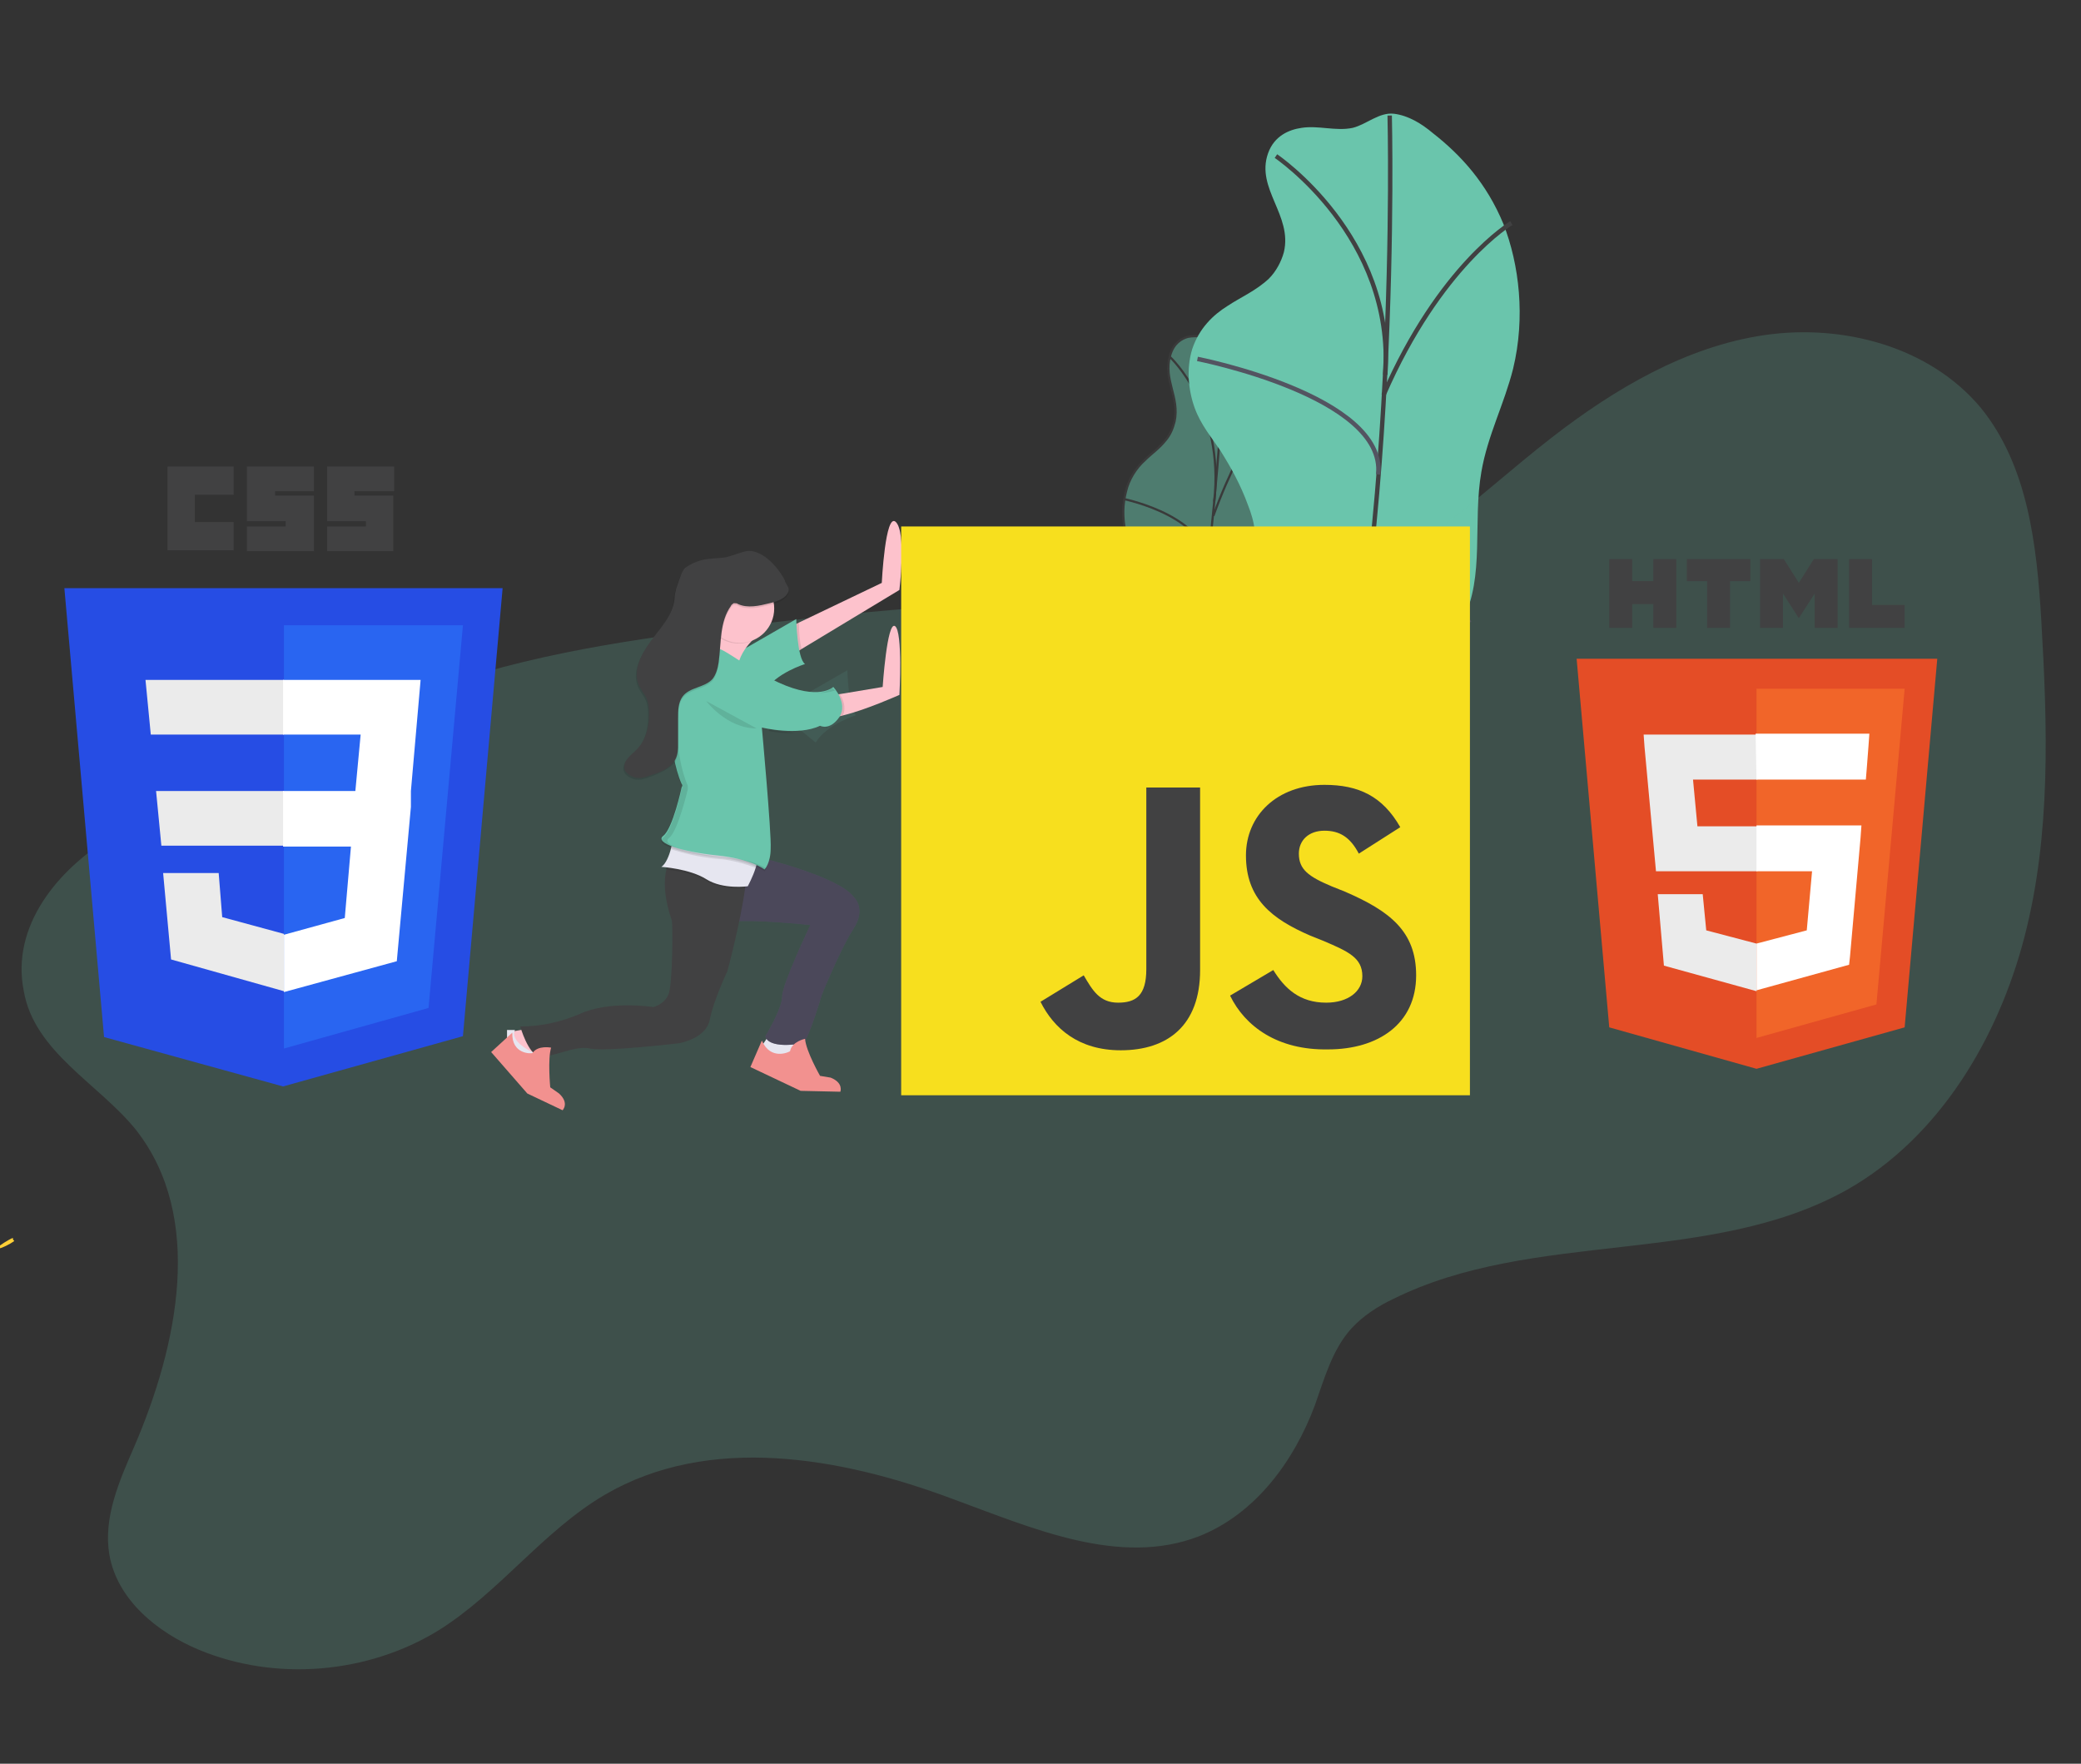 <?xml version="1.0" encoding="utf-8"?>
<!-- Generator: Adobe Illustrator 24.1.1, SVG Export Plug-In . SVG Version: 6.00 Build 0)  -->
<svg version="1.1" id="Layer_1" xmlns="http://www.w3.org/2000/svg" xmlns:xlink="http://www.w3.org/1999/xlink" x="0px" y="0px"
	 viewBox="0 0 236 200" style="enable-background:new 0 0 236 200;" xml:space="preserve">
<rect x="0" y="0" width="236" height="200" fill="#333333" stroke="none"/>
<style type="text/css">
	.st0{opacity:0.5;}
	.st1{fill:#6AC5AC;stroke:#414142;stroke-width:0.25;stroke-miterlimit:10;}
	.st2{fill:#6AC5AC;}
	.st3{opacity:0.2;fill:#6AC5AC;enable-background:new    ;}
	.st4{fill:none;stroke:#414142;stroke-width:0.5;stroke-miterlimit:10;}
	.st5{fill:none;stroke:#535461;stroke-width:0.5;stroke-miterlimit:10;}
	.st6{fill:none;stroke:#535461;stroke-width:0.25;stroke-miterlimit:10;}
	.st7{fill:#FFD037;}
	.st8{fill:#E6E6F0;}
	.st9{fill:#FDC2CC;}
	.st10{fill:#565171;}
	.st11{opacity:0.49;fill:#414142;enable-background:new    ;}
	.st12{fill:#414142;}
	.st13{opacity:0.1;enable-background:new    ;}
	.st14{opacity:0.1;fill:#6AC5AC;enable-background:new    ;}
	.st15{fill:#F2918F;}
	.st16{opacity:0.1;}
	.st17{fill:#714B4F;}
	.st18{fill:#E44D26;}
	.st19{fill:#F16529;}
	.st20{fill:#EBEBEB;}
	.st21{fill:#FFFFFF;}
	.st22{fill:#264DE4;}
	.st23{fill:#2965F1;}
	.st24{fill:#F7DF1E;}
</style>
<g class="st0">
	<path class="st1" d="M134.7,38.2c-0.7,0.2-1.6,0.7-2,2.1c-0.8,2.8,1.1,4.7,0.5,7.5c-0.2,0.8-0.5,1.5-1,2.1c-0.8,1-1.6,1.5-2.4,2.3
		c-1,0.9-1.8,2.2-2.1,3.5c-0.4,1.5-0.4,3-0.1,4.5c0.3,1.3,0.8,2.2,1.2,3.2c0.5,1.3,1,2.6,1.3,4c0.2,0.7,0.3,1.4,0.3,2
		c0,0.9-0.1,1.8-0.2,2.7l-1.2,8.2c-0.2,1.1-0.3,2.2-0.3,3.2c0,1.1,0.1,2.2,0.4,3.2c0.4,2.2,0.9,4.4,1.8,5.6c0.9,1.1,2.6,0.7,3.5-1.6
		c0.9-2.2,1-5.2,1.8-7.6c1.3-3.7,3.9-4.2,5.3-7.8c1.4-3.4,1-7.6,1.7-11.5c0.5-2.8,1.6-5.3,2.2-8.1c0.9-4,0.8-8.1,0.1-11.2
		c-0.6-2.5-1.8-4.8-3.5-6.7c-0.6-0.7-1.3-1.3-2-1.3c-0.8-0.1-1.5,1-2.3,1.3C136.6,38.3,135.7,38,134.7,38.2z"/>
	<path class="st1" d="M139.1,36.9c0,0-1.4,35.4-7.2,56.2"/>
	<path class="st1" d="M132.7,40.5c0,0,6.2,5.7,5,16.4"/>
	<path class="st1" d="M127.5,56.6c0,0,10.2,2.1,9.4,8.2"/>
	<path class="st1" d="M145.4,44.7c0,0-4.1,3.6-7.8,13.8"/>
	<path class="st1" d="M141.3,75.6c0,0-2.8,2.2-5.1-5.5"/>
	<path class="st1" d="M129.2,80.2c0,0,5.7-0.7,6.3-4.3"/>
</g>
<path class="st2" d="M147.6,14.5c-1.4,0.2-3.1,0.9-3.8,2.9c-1.4,4,2.8,7,1.8,11.2c-0.3,1.1-0.9,2.2-1.7,3c-1.5,1.4-3.2,2.1-4.7,3.1
	c-1.6,1-3.2,2.5-4,4.9c-0.7,2.3-0.4,4.8,0.3,6.7s1.9,3.3,2.9,4.8c1.2,1.9,2.3,3.9,3.1,6.1c0.4,1,0.7,2,0.8,3c0.1,1.3,0,2.6-0.2,4
	l-1.5,11.9c-0.2,1.6-0.4,3.2-0.3,4.7c0.1,1.8,0.6,3.3,1.2,4.8c1.1,3.2,2.3,6.6,4.4,8.4c2.1,1.8,5.4,1.4,7.1-1.9
	c1.7-3.2,1.4-7.5,2.8-10.9c2.3-5.3,7.6-5.8,10.1-10.9c2.5-4.9,1.1-11.1,2.1-16.8c0.7-4.1,2.6-7.7,3.6-11.7
	c1.4-5.8,0.7-11.8-1.1-16.4c-1.9-4.6-4.8-7.8-8-10.3c-1.3-1.1-2.8-2-4.4-2.2c-1.7-0.2-3.1,1.2-4.7,1.6
	C151.5,14.9,149.5,14.2,147.6,14.5z"/>
<path class="st3" d="M15.4,128.1c7.8,9.9,4.8,24.4-0.2,36c-1.7,3.9-3.5,8-2.8,12.2c0.9,5.1,5.4,8.8,10.2,10.8
	c8.7,3.6,19.1,2.7,27.1-2.2c6.9-4.3,11.9-11.3,18.9-15.4c11.8-6.9,26.7-4.3,39.5,0.5c9,3.3,18.9,7.7,27.9,4.2
	c6.3-2.5,10.7-8.4,13.1-14.8c1.1-3.1,2-6.4,4.2-8.8c1.3-1.4,3-2.5,4.7-3.3c15.9-7.9,36-3.7,51.5-12.4c10.4-5.9,17.1-17.1,20.1-28.7
	s2.6-23.8,1.9-35.8c-0.5-8.5-1.5-17.6-6.9-24.2c-5.8-6.9-15.6-9.5-24.5-8.2s-17,6.1-24.1,11.6c-8.9,6.9-17.1,15.6-28.1,18.4
	c-7.4,1.9-15.3,0.9-22.9,0.5c-12.8-0.6-25.6,0.7-38.4,2.2c-12.2,1.4-24.5,3-36.1,6.9c-8.2,2.8-14.8,7.9-22.6,11.5
	c-5.1,2.3-10.6,3-15.4,5.9c-5.9,3.6-11.3,10-9.8,17.4C3.9,119.3,11.2,122.9,15.4,128.1z"/>
<path class="st4" d="M157.6,13.1c0,0,1.3,51.9-8.2,82"/>
<path class="st4" d="M144.7,17.7c0,0,13.5,9.1,12.4,24.8"/>
<path class="st5" d="M135.8,40.7c0,0,21.4,4.2,20.5,13.1"/>
<path class="st4" d="M171.4,25.3c0,0-8.1,4.8-14.5,19.5"/>
<path class="st6" d="M166.8,70.4c0,0-5.6,2.9-11.2-8.7"/>
<path class="st6" d="M142.2,75.6c0,0,11.8-0.4,12.5-5.7"/>
<path class="st7" d="M1.2,141c-0.7,0.4-1.4,0.7-1.4,0.5c-0.1-0.1,0.5-0.5,1.2-0.9s0.4-0.1,0.5,0C1.5,140.7,1.9,140.6,1.2,141z"/>
<path class="st8" d="M87.2,117.4l-0.8,1.2c0,0,0.9,1.2,1,1.3s2.6-0.1,2.6-0.1l0.2-0.9l-0.4-1L87.2,117.4z"/>
<polygon class="st9" points="59.6,116.7 57.9,117 59,119 60.1,119.6 61.1,120.3 61.4,119.5 60.7,118 "/>
<path class="st10" d="M86.4,97.3c0,0,8.7,2.1,10.4,4.4c0,0,1.5,1.3,0,3.6c-1.5,2.3-3.6,7.5-3.6,7.5s-1.5,5.1-2.1,5.4s-4,0.7-4.3-0.7
	c0,0,1.9-3.1,1.9-4.5s3.2-8.1,3.2-8.1s-7.3-0.8-9.6-0.3C80,105.1,83.4,96.5,86.4,97.3z"/>
<path class="st11" d="M86.4,97.3c0,0,8.7,2.1,10.4,4.4c0,0,1.5,1.3,0,3.6c-1.5,2.3-3.6,7.5-3.6,7.5s-1.5,5.1-2.1,5.4s-4,0.7-4.3-0.7
	c0,0,1.9-3.1,1.9-4.5s3.2-8.1,3.2-8.1s-7.3-0.8-9.6-0.3C80,105.1,83.4,96.5,86.4,97.3z"/>
<path class="st12" d="M84.6,99.3c0,0.4-0.1,0.9-0.1,1.4c-0.5,3.8-2,9.4-2,9.4s-1.6,3.4-2,5.5c-0.4,2.2-3.5,2.7-3.5,2.7
	s-8.4,1-10.1,0.6s-4.4,1.1-5.7,0.9s-2.2-3.4-2.2-3.4c2.3,0,4.6-0.5,6.7-1.4c3.4-1.6,8.4-0.8,8.4-0.8c0.7-0.2,1.4-0.7,1.7-1.4
	c0.5-1.1,0.5-7.9,0.4-8.4c-1-2.9-0.9-4.8-0.6-5.9c0.1-0.5,0.3-0.9,0.6-1.3L84.6,99.3z"/>
<path class="st13" d="M84.6,99.3c0,0.4-0.1,0.9-0.1,1.4c-0.7,0.1-2.9,0.1-4.4-0.8s-3.6-1.2-4.6-1.3c0.1-0.5,0.3-0.9,0.6-1.3
	L84.6,99.3z"/>
<path class="st8" d="M85.7,98.4c-0.3,1-0.9,2.1-0.9,2.1s-2.8,0.4-4.7-0.8S75,98.3,75,98.3c0.5-0.3,0.9-1.3,1.1-2.1
	c0.1-0.5,0.2-0.9,0.3-1.4c0,0,9.2,1.9,9.6,2.2C86.1,97.1,85.9,97.7,85.7,98.4z"/>
<path class="st9" d="M102,66.9l-11.1,6.7l-1.1,0.7V71l0.8-0.4l9.4-4.5c0,0,0.4-8.1,1.6-6.9S102,66.9,102,66.9z"/>
<path class="st13" d="M90.9,73.6l-1.1,0.7V71l0.8-0.4C90.6,71.7,90.7,72.7,90.9,73.6z"/>
<path class="st2" d="M82.3,74.8l8-4.6c0,0,0.1,4.5,1,5.1c0,0-3.3,1-4.6,3.1L82.3,74.8z"/>
<path class="st14" d="M88.1,80.6l8-4.6c0,0,0.1,4.5,1,5.1c0,0-3.3,1-4.6,3.1L88.1,80.6z"/>
<path class="st9" d="M102,78.8c0,0-3.8,1.7-6.3,2.3c-0.6,0.2-1.2,0.2-1.7,0.2c-1.7-0.3,0.4-2.5,0.4-2.5l0.9-0.1l4.8-0.8
	c0,0,0.5-7.5,1.4-6.9C102.4,71.6,102,78.8,102,78.8z"/>
<path class="st9" d="M85.9,72.1c0,0-3.2,2.4-2,5.4s-6.2-1.8-6.2-1.8s2.4-3.6,2.9-6.3C81.1,66.7,85.9,72.1,85.9,72.1z"/>
<path class="st13" d="M85.7,98.4c-1.4-0.5-2.8-0.9-4.3-1c-2.2-0.2-4.1-0.7-5.3-1.1c0.1-0.5,0.2-0.9,0.3-1.4c0,0,9.2,1.9,9.6,2.2
	C86.1,97.1,85.9,97.7,85.7,98.4z"/>
<path class="st13" d="M95.6,81.1c-0.6,0.2-1.2,0.2-1.7,0.2c-1.7-0.3,0.4-2.5,0.4-2.5l0.9-0.1C95.6,79.2,96,80.2,95.6,81.1z"/>
<path class="st2" d="M80.7,73.4c0,0-2.9-0.1-4,1.1c-1,1.2-0.8,4.4-0.8,4.4s-0.2,6.4,1.4,10c0.1,0.1,0.1,0.2,0,0.4l0,0
	c0,0-1,4.7-2.1,5.5c-1,0.8,2.2,1.8,6.1,2.2c3.9,0.4,5.4,1.6,5.4,1.6s0.7-0.7,0.7-2.4c0.1-1.7-1-13.7-1-13.7s4.1,1,6.6-0.2
	c0,0,1.1,0.6,2.2-1c1-1.6-0.7-3.4-0.7-3.4s-1.6,1.6-6.2-0.5C83.8,75.3,82.1,73.3,80.7,73.4z"/>
<path class="st8" d="M58.4,116.8h-0.9v1.3l0.9,2c0,0,1.2,0.2,1.3,0.2s1-0.2,1-0.2l0.3-0.5C61,119.6,57.7,118.3,58.4,116.8z"/>
<path class="st15" d="M86.4,118l-1.3,3l5.7,2.7l4.5,0.1c0,0,0.4-1-1.1-1.6L93,122c0,0-1.6-2.8-1.7-4.2c0,0-1.5,0.3-1.7,1.4
	C89.5,119.3,87.4,120.3,86.4,118z"/>
<path class="st15" d="M58.1,117.1l-2.4,2.2l4.1,4.7l4,1.9c0,0,0.8-0.8-0.4-1.9l-1-0.7c0,0-0.3-3.2,0.1-4.5c0,0-1.5-0.3-2.1,0.6
	C60.3,119.5,58,119.6,58.1,117.1z"/>
<path class="st13" d="M80.5,69.5c-0.1,0.4-0.2,0.8-0.3,1.1c0.8,1.9,3,2.9,5,2.1c0.2-0.2,0.4-0.4,0.6-0.6
	C85.8,72.2,81,66.9,80.5,69.5z"/>
<path class="st13" d="M80.1,79.5c0,0,2.3,3.1,5.7,3.1"/>
<g class="st16">
	<path d="M93.9,82.5C93.9,82.5,93.8,82.5,93.9,82.5c-0.2-0.1-0.2,0-0.3,0C93.7,82.6,93.8,82.5,93.9,82.5z"/>
	<path d="M94.7,78.3c-0.1-0.1-0.2-0.2-0.3-0.3c0,0-0.5,0.5-1.7,0.6C93.4,78.6,94.1,78.5,94.7,78.3z"/>
	<path d="M87.2,82.7v0.2c1,0.2,2,0.3,3,0.2C89.2,83,88.2,82.9,87.2,82.7z"/>
	<path d="M82,97.2c-3.9-0.4-7.2-1.4-6.1-2.2c1-0.8,2.1-5.5,2.1-5.5l0,0c0-0.1,0-0.3,0-0.4c-1.6-3.6-1.4-10-1.4-10s-0.2-3.2,0.8-4.4
		c0.8-0.9,2.6-1.1,3.5-1.1c-0.1,0-0.2,0-0.2,0s-2.9-0.1-4,1.1c-1,1.2-0.8,4.4-0.8,4.4s-0.2,6.4,1.4,10c0.1,0.1,0.1,0.2,0,0.4l0,0
		c0,0-1,4.7-2.1,5.5s2.2,1.8,6.1,2.2s5.4,1.6,5.4,1.6c0.1-0.1,0.1-0.2,0.2-0.3C86.2,98,84.6,97.4,82,97.2z"/>
</g>
<circle class="st9" cx="83.9" cy="69" r="3.9"/>
<path class="st13" d="M89.4,67.3c-0.3,0.8-1.3,1.1-2.1,1.3c-1.2,0.3-2.5,0.6-3.6,0.1c-0.1-0.1-0.3-0.1-0.5-0.1
	c-0.1,0.1-0.3,0.2-0.3,0.3c-1.3,1.8-1.1,4.2-1.4,6.4c-0.1,0.7-0.3,1.4-0.7,1.9c-0.9,1-2.6,0.9-3.4,2c-0.5,0.7-0.5,1.6-0.5,2.5
	s0,1.9,0,2.8c0,0.6,0,1.2-0.3,1.8C76,87.2,74.9,87.6,74,88c-0.6,0.2-1.2,0.5-1.9,0.4c-0.6-0.1-1.3-0.5-1.4-1.1
	c-0.1-0.9,0.8-1.5,1.4-2.1c1-1,1.4-2.5,1.4-3.9c0-0.6,0-1.1-0.2-1.7s-0.6-1-0.9-1.6c-0.8-1.7,0.2-3.6,1.3-5.1
	c1.1-1.5,2.5-2.9,2.7-4.8c0-0.4,0.1-0.8,0.2-1.2c0.2-0.5,0.6-2,1-2.3c0.7-0.5,1.6-0.9,2.5-1c0.7-0.1,1.4-0.1,2.1-0.2
	c0.8-0.2,1.5-0.5,2.3-0.7c1.7-0.3,3.6,1.7,4.4,3.3C89.1,66.4,89.6,66.8,89.4,67.3z"/>
<path class="st12" d="M89.4,67.1c-0.3,0.8-1.3,1.1-2.1,1.3c-1.2,0.3-2.5,0.6-3.6,0.1c-0.1-0.1-0.3-0.1-0.5-0.1
	c-0.1,0.1-0.3,0.2-0.3,0.3c-1.3,1.8-1.1,4.2-1.4,6.4c-0.1,0.7-0.3,1.4-0.7,1.9c-0.9,1-2.6,0.9-3.4,2c-0.5,0.7-0.5,1.6-0.5,2.5
	s0,1.9,0,2.8c0,0.6,0,1.2-0.3,1.8c-0.5,0.9-1.5,1.4-2.5,1.7c-0.6,0.2-1.2,0.5-1.9,0.4c-0.6-0.1-1.3-0.5-1.4-1.1
	c-0.1-0.9,0.8-1.5,1.4-2.1c1-1,1.4-2.5,1.4-3.9c0-0.6,0-1.1-0.2-1.7s-0.6-1-0.9-1.6c-0.8-1.7,0.2-3.6,1.3-5.1
	c1.1-1.5,2.5-2.9,2.7-4.8c0-0.4,0.1-0.8,0.2-1.2c0.2-0.5,0.6-2,1-2.3c0.7-0.5,1.6-0.9,2.5-1c0.7-0.1,1.4-0.1,2.1-0.2
	c0.8-0.2,1.5-0.5,2.3-0.7c1.7-0.3,3.6,1.7,4.4,3.3C89.1,66.3,89.6,66.6,89.4,67.1z"/>
<path class="st17" d="M193.1,109.2l-1.7,0.1l-0.9,0.1v-2.1l1.2-0.2l0.7-0.1c0,0,2.2-6.5,4.3-5.3S193.1,109.2,193.1,109.2z"/>
<path class="st13" d="M191.5,109.3l-0.9,0.1v-2.1l1.2-0.2C191.3,107.6,191.4,108.5,191.5,109.3z"/>
<path class="st18" d="M219.7,74.7l-3.7,41.8l-16.8,4.7l-16.7-4.7l-3.7-41.8H219.7z"/>
<path class="st19" d="M199.2,117.7l13.6-3.8l3.2-35.8h-16.8V117.7z"/>
<path class="st20" d="M192,88.4h7.3v-5.1h-12.9l0.1,1.4l1.3,14.1h11.5v-5.1h-6.8L192,88.4z M193.1,101.4H188l0.7,8.1l10.5,2.9l0,0
	V107l0,0l-5.7-1.5L193.1,101.4z"/>
<g>
	<polygon class="st12" points="182.5,63.4 185.1,63.4 185.1,65.9 187.5,65.9 187.5,63.4 190.1,63.4 190.1,71.2 187.5,71.2 
		187.5,68.5 185.1,68.5 185.1,71.2 182.5,71.2 	"/>
	<polygon class="st12" points="193.6,65.9 191.3,65.9 191.3,63.4 198.5,63.4 198.5,65.9 196.2,65.9 196.2,71.2 193.6,71.2 
		193.6,65.9 	"/>
	<polygon class="st12" points="199.6,63.4 202.3,63.4 204,66.1 205.7,63.4 208.4,63.4 208.4,71.2 205.8,71.2 205.8,67.3 204,70.1 
		204,70.1 202.2,67.3 202.2,71.2 199.6,71.2 	"/>
	<polygon class="st12" points="209.7,63.4 212.3,63.4 212.3,68.6 216,68.6 216,71.2 209.7,71.2 	"/>
</g>
<path class="st21" d="M199.2,98.8h6.3l-0.6,6.7l-5.7,1.5v5.3l10.5-2.9l0.1-0.9L211,95l0.1-1.4h-11.9L199.2,98.8L199.2,98.8z
	 M199.2,88.4L199.2,88.4h12.4l0.1-1.2l0.2-2.6l0.1-1.4h-12.9L199.2,88.4L199.2,88.4z"/>
<path class="st22" d="M32.1,123.2l-20.3-5.6L7.3,66.7H57l-4.5,50.8L32.1,123.2z"/>
<path class="st23" d="M48.6,114.3l3.9-43.4H32.2v48L48.6,114.3z"/>
<path class="st20" d="M17.7,89.7l0.6,6.2h13.9v-6.2H17.7z M16.5,77.1l0.6,6.2h15.1v-6.2H16.5L16.5,77.1z M32.2,105.9L32.2,105.9
	l-7-1.9l-0.4-5h-6.3l0.9,9.8l12.8,3.6l0,0V105.9z"/>
<g>
	<polygon class="st12" points="19,52.9 26.5,52.9 26.5,56.1 22.1,56.1 22.1,59.2 26.5,59.2 26.5,62.4 19,62.4 	"/>
	<polygon class="st12" points="28,52.9 35.6,52.9 35.6,55.7 31.2,55.7 31.2,56.2 35.6,56.2 35.6,62.5 28,62.5 28,59.7 32.4,59.7 
		32.4,59.1 28,59.1 	"/>
	<polygon class="st12" points="37.1,52.9 44.7,52.9 44.7,55.7 40.2,55.7 40.2,56.2 44.6,56.2 44.6,62.5 37.1,62.5 37.1,59.7 
		41.5,59.7 41.5,59.1 37.1,59.1 	"/>
</g>
<path class="st21" d="M46.6,89.7l1.1-12.6H32.1v6.2h8.8l-0.6,6.4h-8.2V96h7.7l-0.7,8.1l-6.9,1.9v6.5L45,109l0.1-1.1l1.5-16.4
	L46.6,89.7L46.6,89.7z"/>
<path class="st24" d="M102.2,59.7h64.5v64.5h-64.5V59.7z"/>
<g>
	<path class="st12" d="M118,113.6l4.9-3c1,1.7,1.8,3.1,3.9,3.1c2,0,3.2-0.8,3.2-3.8V89.3h6.1V110c0,6.3-3.7,9.1-9,9.1
		C122.3,119.1,119.5,116.6,118,113.6"/>
	<path class="st12" d="M139.5,112.9l4.9-2.9c1.3,2.1,3,3.7,6,3.7c2.5,0,4.1-1.3,4.1-3c0-2.1-1.6-2.8-4.4-4l-1.5-0.6
		c-4.4-1.9-7.3-4.2-7.3-9.1c0-4.5,3.5-8,8.9-8c3.9,0,6.6,1.3,8.6,4.8l-4.7,3c-1-1.9-2.2-2.6-3.9-2.6c-1.8,0-2.9,1.1-2.9,2.6
		c0,1.8,1.1,2.6,3.7,3.7l1.5,0.6c5.1,2.2,8.1,4.5,8.1,9.5c0,5.5-4.3,8.4-10,8.4C144.9,119.1,141.2,116.4,139.5,112.9"/>
</g>
</svg>
